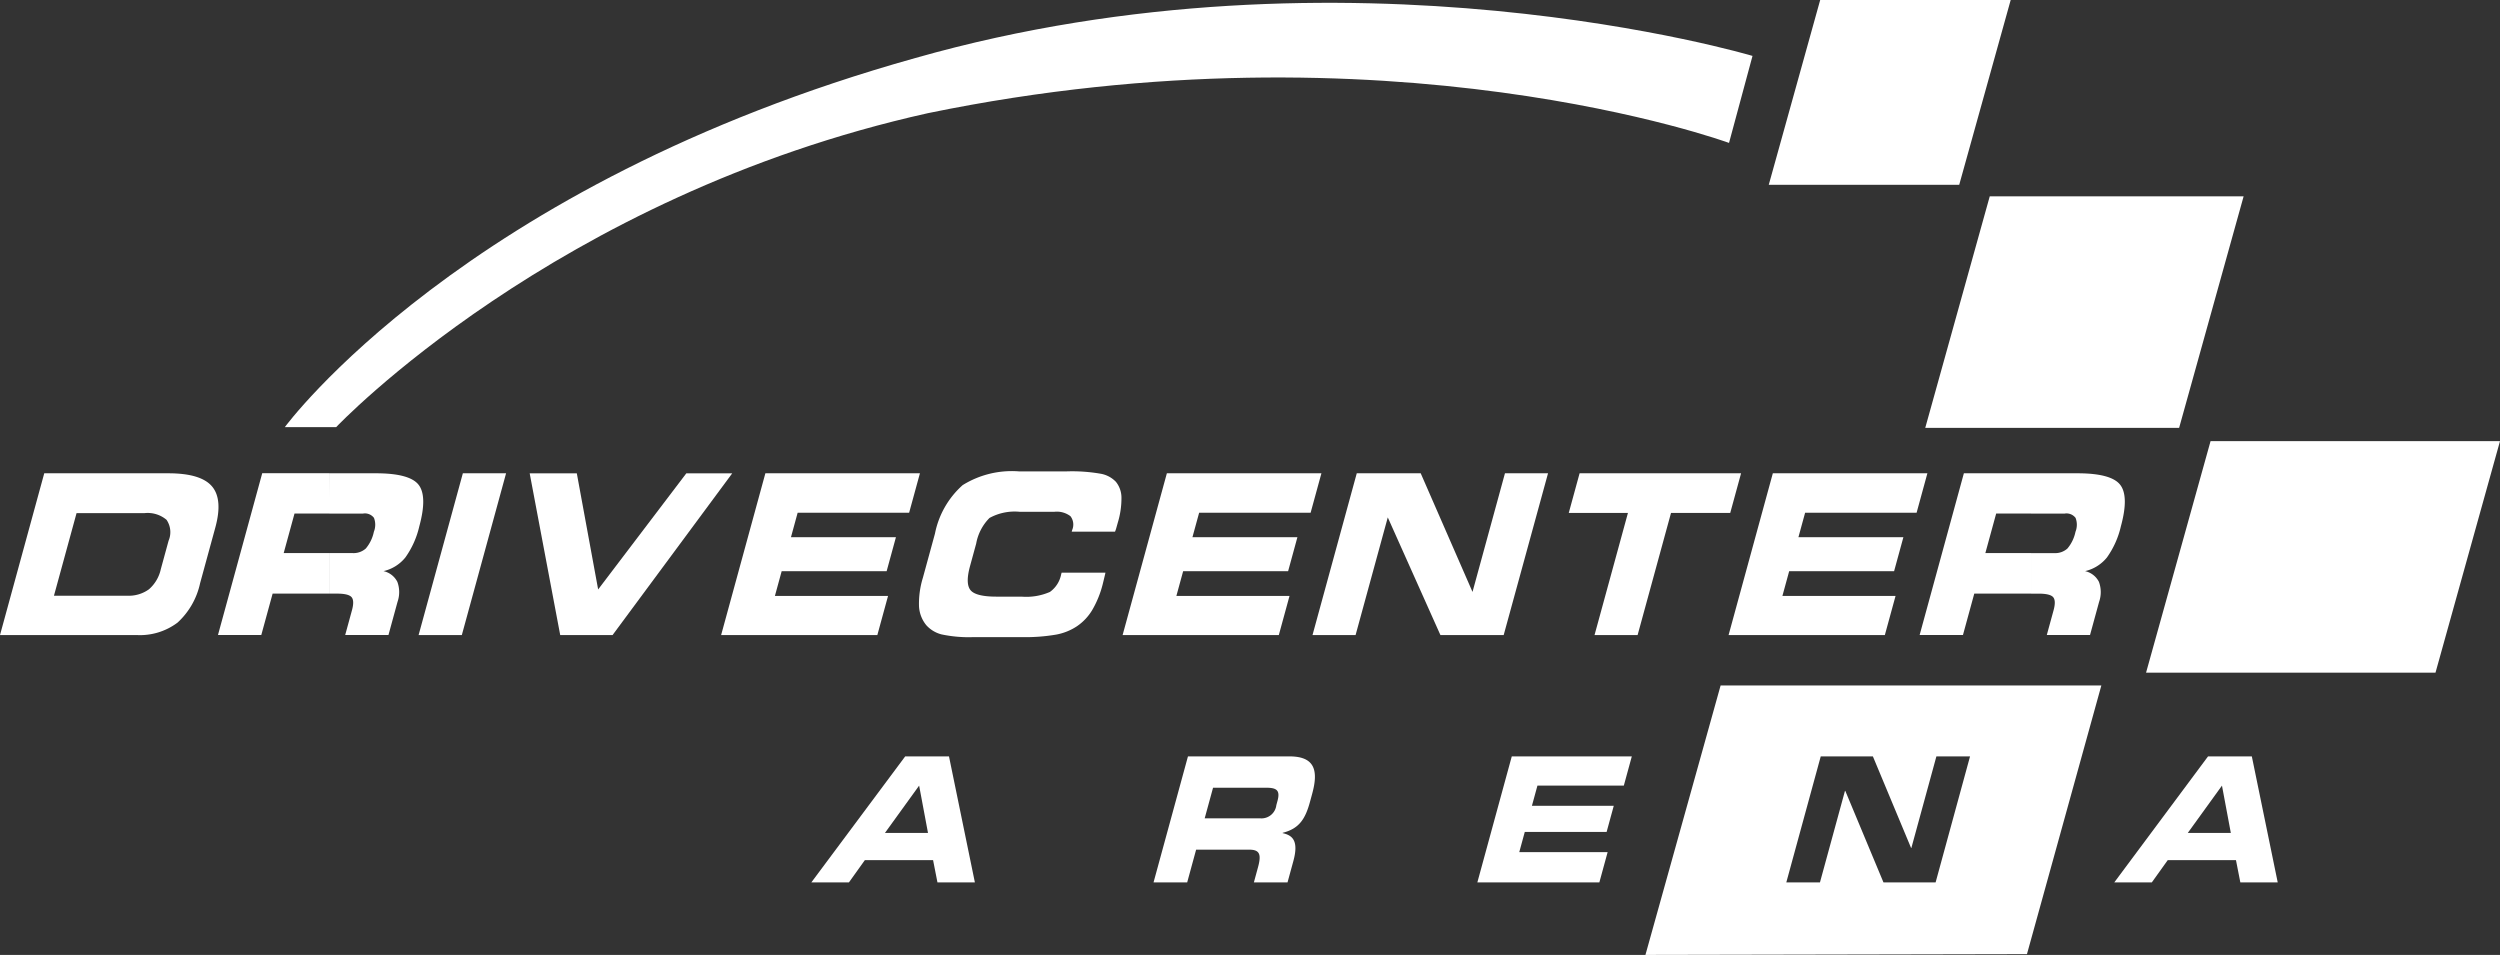 <svg xmlns="http://www.w3.org/2000/svg" xmlns:xlink="http://www.w3.org/1999/xlink" width="197.341" height="75.379" viewBox="0 0 197.341 75.379"><rect x="0" y="0" width="197.341" height="75.379" fill="#333333" stroke="none"/><defs><clipPath id="a"><rect width="197.341" height="75.379" fill="#fff"/></clipPath></defs><g clip-path="url(#a)"><path d="M83,34.273S100.227,16.054,129.71,9.491c36.384-7.5,63.236,2.348,63.236,2.348L194.8,4.971s-31.944-9.54-66.086.167C92.959,15.146,78.947,34.273,78.947,34.273Z" transform="translate(-56.463 -0.558)" fill="#fff" fill-rule="evenodd"/><path d="M490.24,14.588h15.034L509.338,0H494.3Z" transform="translate(-350.621 0)" fill="#fff" fill-rule="evenodd"/><path d="M533.615,72.69h20.04l5.092-18.278h-20.04Z" transform="translate(-381.643 -38.916)" fill="#fff" fill-rule="evenodd"/><path d="M594.816,140.54h22.847l5.092-18.278H599.908Z" transform="translate(-425.414 -87.442)" fill="#fff" fill-rule="evenodd"/><path d="M11.384,134.329H8.842v-3.147h4.445q2.557,0,3.439,1.024t.269,3.264l-1.2,4.388a5.894,5.894,0,0,1-1.779,3.109,4.929,4.929,0,0,1-3.223.984H8.842v-3.106h1.187a2.719,2.719,0,0,0,1.728-.506,2.928,2.928,0,0,0,.936-1.587l.614-2.245a1.729,1.729,0,0,0-.16-1.651,2.307,2.307,0,0,0-1.763-.527m-2.542,0h-2.8l-1.783,6.516H8.842v3.106H0l3.493-12.769H8.842Z" transform="translate(0 -93.822)" fill="#fff"/><path d="M71.88,134.364H69.214v-3.182h3.665q2.657,0,3.368.9t.062,3.284a6.882,6.882,0,0,1-1.1,2.459,3.124,3.124,0,0,1-1.726,1.08,1.616,1.616,0,0,1,1.094.849,2.344,2.344,0,0,1,.011,1.581l-.715,2.614H70.458L70.991,142c.138-.5.13-.849-.026-1.036s-.539-.284-1.148-.284h-.6v-3.2h1.813a1.448,1.448,0,0,0,1.057-.363,2.973,2.973,0,0,0,.634-1.317,1.5,1.5,0,0,0,.008-1.1.9.9,0,0,0-.846-.343m-2.666,0H66.458l-.854,3.121h3.609v3.2H64.73l-.894,3.267h-3.42l3.493-12.769h5.3Z" transform="translate(-43.21 -93.822)" fill="#fff"/><path d="M119.436,143.951h-3.412l3.493-12.769h3.412Z" transform="translate(-82.981 -93.822)" fill="#fff"/><path d="M152.214,140.35l6.962-9.168H162.8l-9.447,12.769H149.22l-2.41-12.769h3.72Z" transform="translate(-104.999 -93.821)" fill="#fff"/><path d="M214.713,134.294h-8.8l-.528,1.932h8.286l-.734,2.684h-8.286l-.534,1.953h8.931l-.845,3.088H199.872l3.493-12.769h12.2Z" transform="translate(-142.949 -93.822)" fill="#fff"/><path d="M266.747,135.4l.035-.129a1.083,1.083,0,0,0-.134-1.092,1.766,1.766,0,0,0-1.272-.348h-2.732a4.141,4.141,0,0,0-2.385.486,3.825,3.825,0,0,0-1.053,2.026l-.486,1.777q-.377,1.379.037,1.894t2.055.515h1.981a4.653,4.653,0,0,0,2.234-.372,2.22,2.22,0,0,0,.886-1.384l.038-.138h3.458c0,.017-.011.05-.018.094-.087.372-.155.65-.2.831a7.8,7.8,0,0,1-.825,2.026,4.075,4.075,0,0,1-1.2,1.276,4.411,4.411,0,0,1-1.64.662,14.431,14.431,0,0,1-2.726.2h-3.811a10.353,10.353,0,0,1-2.514-.214,2.414,2.414,0,0,1-1.208-.729,2.559,2.559,0,0,1-.574-1.5,6.938,6.938,0,0,1,.306-2.242l.953-3.484a6.926,6.926,0,0,1,2.186-3.829,7.353,7.353,0,0,1,4.429-1.086h3.812a13.161,13.161,0,0,1,2.654.187,2.18,2.18,0,0,1,1.2.635,2,2,0,0,1,.441,1.25,6.572,6.572,0,0,1-.287,1.967c-.051.187-.094.334-.121.433s-.064.2-.1.287Z" transform="translate(-182.15 -93.432)" fill="#fff"/><path d="M378.861,143.951h-4.994l-4.155-9.288-2.541,9.288h-3.4l3.493-12.769h5.048l4.089,9.364,2.561-9.364h3.4Z" transform="translate(-260.166 -93.822)" fill="#fff"/><path d="M440.233,143.951h-3.4l2.637-9.64h-4.672l.856-3.129H448.4l-.856,3.129H442.87Z" transform="translate(-310.966 -93.822)" fill="#fff"/><path d="M325.992,134.294h-8.8l-.529,1.932h8.286l-.734,2.684h-8.286l-.534,1.953h8.931l-.845,3.088H311.151l3.493-12.769h12.2Z" transform="translate(-222.536 -93.822)" fill="#fff"/><path d="M543.5,134.364h-2.666v-3.182H544.5q2.657,0,3.368.9t.061,3.284a6.882,6.882,0,0,1-1.1,2.459,3.125,3.125,0,0,1-1.726,1.08,1.617,1.617,0,0,1,1.094.849,2.344,2.344,0,0,1,.011,1.581l-.715,2.614h-3.412l.533-1.947c.138-.5.13-.849-.026-1.036s-.539-.284-1.148-.284h-.6v-3.2h1.813a1.448,1.448,0,0,0,1.057-.363,2.973,2.973,0,0,0,.634-1.317,1.5,1.5,0,0,0,.008-1.1.9.9,0,0,0-.846-.343m-2.666,0h-2.755l-.854,3.121h3.609v3.2h-4.484l-.893,3.267h-3.42l3.493-12.769h5.3Z" transform="translate(-380.514 -93.822)" fill="#fff"/><path d="M493.949,134.294h-8.8l-.529,1.932h8.286l-.734,2.684H483.89l-.534,1.953h8.931l-.845,3.088H479.107l3.493-12.769h12.2Z" transform="translate(-342.659 -93.822)" fill="#fff"/><path d="M232.289,209.648h3.457l2.044,9.946h-2.955l-.345-1.759h-5.384l-1.258,1.759h-2.967Zm-1.6,6.044h3.4l-.7-3.737Z" transform="translate(-160.836 -149.941)" fill="#fff"/><path d="M322.436,209.648h8.016c2.046,0,2.277,1.168,1.789,2.953l-.172.632c-.364,1.333-.841,2.115-2.152,2.445l-.007.028c.745.165,1.294.563.847,2.2l-.462,1.69h-2.656l.327-1.2c.285-1.044.116-1.387-.71-1.387h-4.175l-.705,2.583h-2.656Zm1.32,4.89h4.39a1.181,1.181,0,0,0,1.267-1.044l.09-.33c.24-.879-.1-1.044-.935-1.044h-4.151Z" transform="translate(-228.663 -149.941)" fill="#fff"/><path d="M412.189,209.648h9.475l-.631,2.308h-6.819l-.435,1.593h6.46l-.563,2.061h-6.46l-.435,1.593h6.975l-.653,2.39h-9.631Z" transform="translate(-292.855 -149.941)" fill="#fff"/><path d="M461.992,189.989l-5.935,21.27,30.117-.063,5.872-21.207Zm16.971,15.545h-4.116l-3.014-7.226h-.024l-1.975,7.226h-2.656l2.718-9.946h4.116l3.014,7.226h.024l1.975-7.226h2.656Z" transform="translate(-326.173 -135.881)" fill="#fff"/><path d="M593.4,209.648h3.457l2.044,9.946H595.95l-.345-1.759h-5.384l-1.258,1.759H586Zm-1.6,6.044h3.4l-.7-3.737Z" transform="translate(-419.106 -149.941)" fill="#fff"/></g></svg>